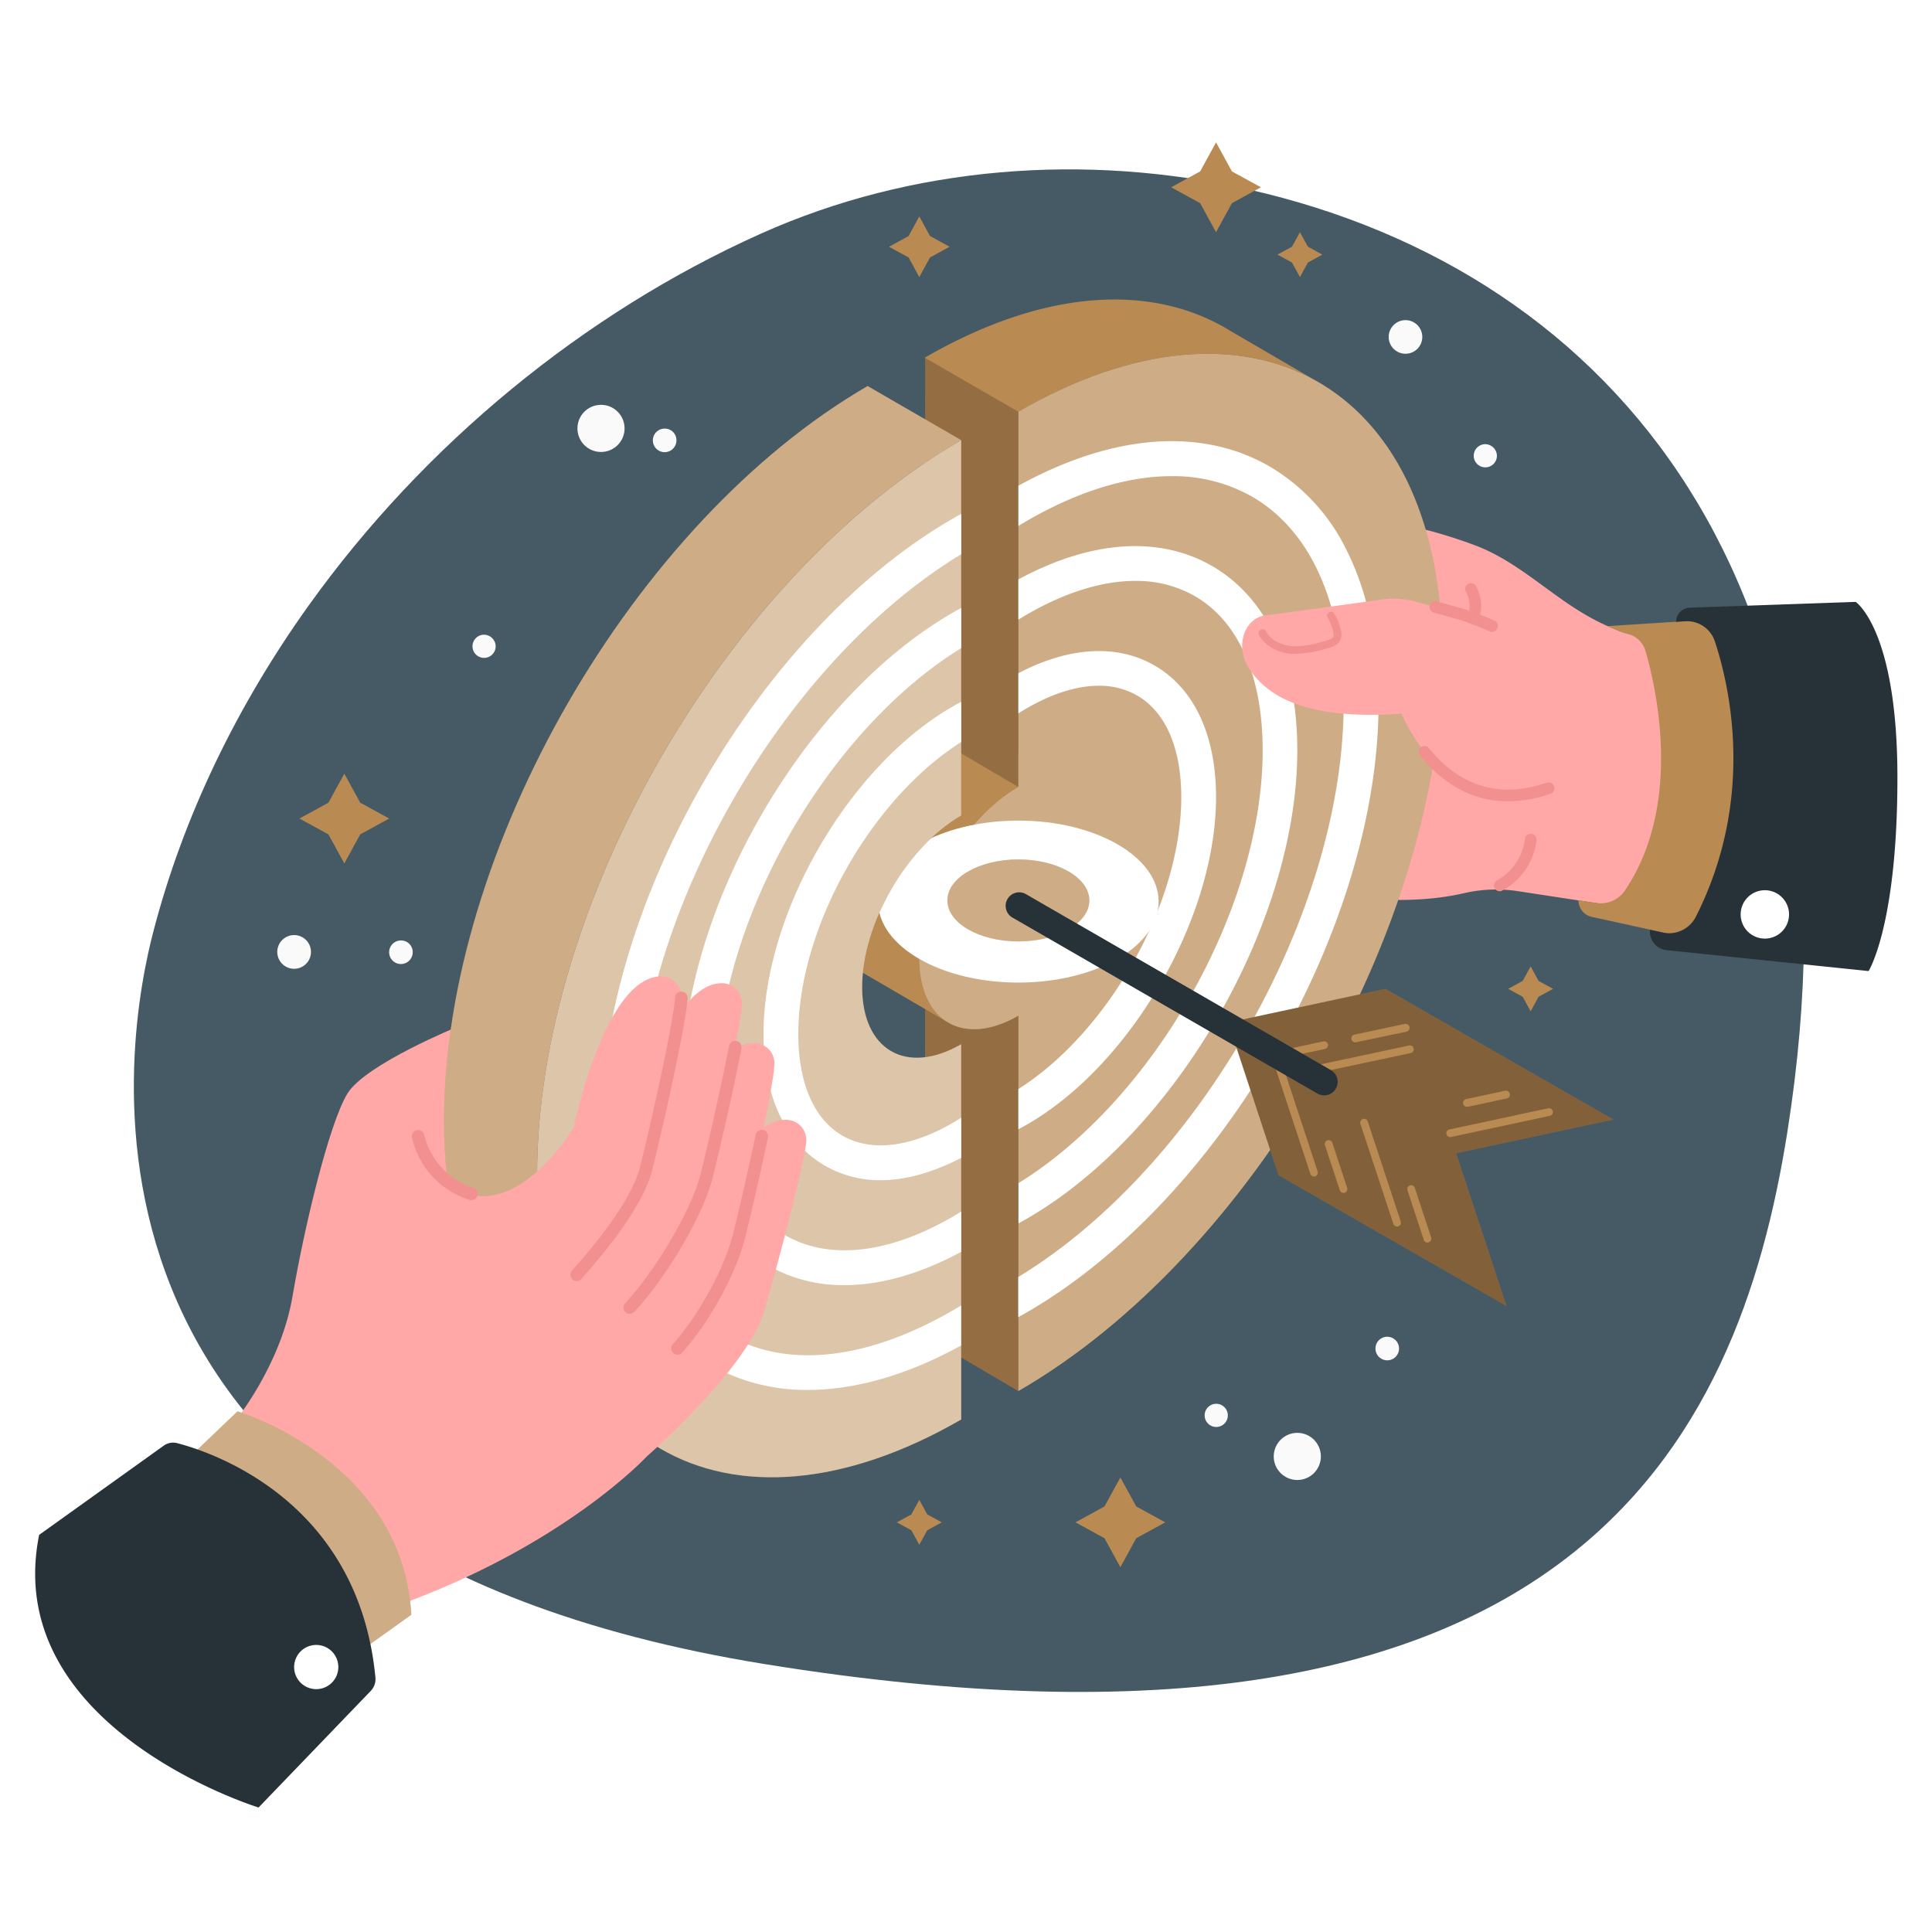 <svg class="animated" id="freepik_stories-shared-goals" xmlns="http://www.w3.org/2000/svg" viewBox="0 0 500 500" version="1.1" xmlns:xlink="http://www.w3.org/1999/xlink" xmlns:svgjs="http://svgjs.com/svgjs"><style>svg#freepik_stories-shared-goals:not(.animated) .animable {opacity: 0;}svg#freepik_stories-shared-goals.animated #freepik--Background--inject-9 {animation: 1s 1 forwards cubic-bezier(.36,-0.01,.5,1.38) lightSpeedLeft;animation-delay: 0s;}svg#freepik_stories-shared-goals.animated #freepik--hand-2--inject-9 {animation: 1s 1 forwards cubic-bezier(.36,-0.01,.5,1.38) slideUp;animation-delay: 0s;}svg#freepik_stories-shared-goals.animated #freepik--hand-1--inject-9 {animation: 1s 1 forwards cubic-bezier(.36,-0.01,.5,1.38) zoomOut;animation-delay: 0s;}svg#freepik_stories-shared-goals.animated #freepik--Sparkles--inject-9 {animation: 1s 1 forwards cubic-bezier(.36,-0.01,.5,1.38) fadeIn,3s Infinite  linear wind;animation-delay: 0s,1s;}svg#freepik_stories-shared-goals.animated #freepik--Arrow--inject-9 {animation: 1s 1 forwards cubic-bezier(.36,-0.01,.5,1.38) lightSpeedRight,3s Infinite  linear wind;animation-delay: 0s,1s;}            @keyframes lightSpeedLeft {              from {                transform: translate3d(-50%, 0, 0) skewX(20deg);                opacity: 0;              }              60% {                transform: skewX(-10deg);                opacity: 1;              }              80% {                transform: skewX(2deg);              }              to {                opacity: 1;                transform: translate3d(0, 0, 0);              }            }                    @keyframes slideUp {                0% {                    opacity: 0;                    transform: translateY(30px);                }                100% {                    opacity: 1;                    transform: inherit;                }            }                    @keyframes zoomOut {                0% {                    opacity: 0;                    transform: scale(1.5);                }                100% {                    opacity: 1;                    transform: scale(1);                }            }                    @keyframes fadeIn {                0% {                    opacity: 0;                }                100% {                    opacity: 1;                }            }                    @keyframes wind {                0% {                    transform: rotate( 0deg );                }                25% {                    transform: rotate( 1deg );                }                75% {                    transform: rotate( -1deg );                }            }                    @keyframes lightSpeedRight {              from {                transform: translate3d(50%, 0, 0) skewX(-20deg);                opacity: 0;              }              60% {                transform: skewX(10deg);                opacity: 1;              }              80% {                transform: skewX(-2deg);              }              to {                opacity: 1;                transform: translate3d(0, 0, 0);              }            }        </style><g id="freepik--Background--inject-9" class="animable" style="transform-origin: 250.767px 240.854px;"><path d="M79.9,156.68c-18.45,25.78-32.46,54.47-40.28,84.66C33.55,264.77,5.32,399.53,198,430.68,406.44,464.38,449.87,373.14,462.56,293,484.88,152.13,418.38,70.64,323.31,49.07,281,39.48,236,42.94,196.89,60.48,151.14,81,109.71,115.05,79.9,156.68Z" style="fill: rgb(69, 90, 100); transform-origin: 250.767px 240.854px;" id="elzahymlmyeq" class="animable"></path></g><g id="freepik--hand-2--inject-9" class="animable" style="transform-origin: 352.355px 218.757px;"><path d="M351.86,133.9a126.63,126.63,0,0,1,30.41,7.43c15.21,6,24.31,19.55,42.45,23.54,0,0,22.73,28,0,70.63l-31.78-4.85a37.06,37.06,0,0,0-14,.49c-6.26,1.46-17.54,2.92-33.23.37Z" style="fill: rgb(255, 168, 167); transform-origin: 390.266px 184.7px;" id="eloag4yhqqli" class="animable"></path><polygon points="239.45 248.83 263.55 262.87 263.55 360 239.34 345.78 239.45 248.83" style="fill: rgb(185, 138, 82); transform-origin: 251.445px 304.415px;" id="elfdyfzas7hof" class="animable"></polygon><g id="el1e0ro9kf8sii"><polygon points="239.45 248.83 263.55 262.87 263.55 360 239.34 345.78 239.45 248.83" style="opacity: 0.2; transform-origin: 251.445px 304.415px;" class="animable"></polygon></g><path d="M245.26,264.56l9-30c6.5-9.13,10.73-20.36,10.73-30.3,0-16.37-11.49-23-25.66-14.82s-25.67,28.09-25.67,44.46c0,8.05,2.78,13.74,7.29,16.48h0l.41.24Z" style="fill: rgb(185, 138, 82); transform-origin: 239.325px 225.248px;" id="elrx9jr1th7r" class="animable"></path><polygon points="239.45 92.5 263.55 106.54 263.55 203.68 239.34 189.45 239.45 92.5" style="fill: rgb(185, 138, 82); transform-origin: 251.445px 148.09px;" id="elmvwk0d4p04a" class="animable"></polygon><g id="elyxz9qvw5flq"><polygon points="239.45 92.5 263.55 106.54 263.55 203.68 239.34 189.45 239.45 92.5" style="opacity: 0.2; transform-origin: 251.445px 148.09px;" class="animable"></polygon></g><path d="M342.36,99.58l-.37-.22.36.22Z" style="fill: rgb(255, 168, 167); transform-origin: 342.175px 99.47px;" id="elclhc9ph1vs8" class="animable"></path><path d="M340.56,98.53,318.51,85.69h0c-20-12.41-48-11.12-79.06,6.81a.41.41,0,0,0-.11.07l24.21,14C293.56,89.22,320.75,87.43,340.56,98.53Z" style="fill: rgb(185, 138, 82); transform-origin: 289.95px 92.042px;" id="elcli6amdvurk" class="animable"></path><path d="M340.56,98.53l1.43.83Z" style="fill: rgb(255, 168, 167); transform-origin: 341.275px 98.945px;" id="elc9rcsu9vi3d" class="animable"></path><path d="M342.35,99.58l-.36-.22-1.43-.83c-19.81-11.1-47-9.31-77,8v97.13c-14.16,8.18-25.64,28.06-25.64,44.4s11.48,23,25.64,14.8V360C324.16,325,373.3,239.9,373.3,169.91,373.3,135.62,361.5,111.33,342.35,99.58Z" style="fill: rgb(185, 138, 82); transform-origin: 305.61px 225.779px;" id="elbio8m3ync6i" class="animable"></path><g id="elvvcow954jce"><path d="M342.35,99.58l-.36-.22-1.43-.83c-19.81-11.1-47-9.31-77,8v97.13c-14.16,8.18-25.64,28.06-25.64,44.4s11.48,23,25.64,14.8V360C324.16,325,373.3,239.9,373.3,169.91,373.3,135.62,361.5,111.33,342.35,99.58Z" style="fill: rgb(255, 255, 255); opacity: 0.3; transform-origin: 305.61px 225.779px;" class="animable"></path></g><path d="M348.56,142.52a50.94,50.94,0,0,0-20-21.81c-17.66-10.19-40.66-8.42-65,5v10.4c.74-.46,1.49-.9,2.25-1.34,13.28-7.67,26-11.54,37.35-11.54A41.22,41.22,0,0,1,324,128.51c14.45,8.34,22.77,25.75,23.65,49.28q.09,2.1.09,4.26c0,54.19-37.58,120.13-84.22,148.44v10.39l2.25-1.26c50.16-29,91-99.65,91-157.57C356.77,166.62,353.94,153.25,348.56,142.52Z" style="fill: rgb(255, 255, 255); transform-origin: 310.145px 227.527px;" id="elw8v1qdpo92" class="animable"></path><path d="M335.74,194.19c0-22.55-7.84-39.5-22.08-47.72-13.69-7.9-31.41-6.65-50.11,3.49v10.41c.74-.46,1.49-.93,2.25-1.36,10-5.76,19.49-8.67,28-8.67a30.41,30.41,0,0,1,15.4,3.92c11.34,6.55,17.58,20.73,17.58,39.93,0,40.8-28.15,90.37-63.19,112v10.41q1.11-.6,2.25-1.26C304.36,293.07,335.74,238.72,335.74,194.19Z" style="fill: rgb(255, 255, 255); transform-origin: 299.645px 228.967px;" id="elancotemh8b" class="animable"></path><path d="M314.71,206.33c0-16.07-5.65-28.18-15.92-34.1-9.71-5.61-22.15-4.86-35.24,2v10.39c.74-.47,1.49-.93,2.25-1.36,6.65-3.84,13-5.79,18.57-5.79a19.59,19.59,0,0,1,9.92,2.52c7.36,4.25,11.42,13.6,11.42,26.31,0,27.41-18.72,60.67-42.16,75.56v10.38c.74-.39,1.49-.78,2.25-1.22C292.77,275.48,314.71,237.47,314.71,206.33Z" style="fill: rgb(255, 255, 255); transform-origin: 289.13px 230.368px;" id="elspiqsxmte0p" class="animable"></path><g id="el6rld0dvwi6"><ellipse cx="263.55" cy="233.33" rx="36.3" ry="20.96" style="fill: rgb(255, 255, 255); transform-origin: 263.55px 233.33px; transform: rotate(-60deg);" class="animable"></ellipse></g><g id="elr2e7y4jdom"><ellipse cx="263.55" cy="233.03" rx="18.37" ry="10.61" style="fill: rgb(185, 138, 82); transform-origin: 263.55px 233.03px; transform: rotate(-60deg);" class="animable"></ellipse></g><g id="elqqxdss06ce"><ellipse cx="263.55" cy="233.03" rx="18.37" ry="10.61" style="fill: rgb(255, 255, 255); opacity: 0.3; transform-origin: 263.55px 233.03px; transform: rotate(-60deg);" class="animable"></ellipse></g><path d="M378.25,159l-11.85-3.28a21.6,21.6,0,0,0-8.69-.58c-8.35,1.16-26,3.6-30.14,4.1-5.4.66-8.11,7.79-4.36,13.66s12.53,13.75,39.55,11.79c0,0,13.27,34.48,46.31,15.41C418.83,194.49,412,170,378.25,159Z" style="fill: rgb(255, 168, 167); transform-origin: 367.308px 180.394px;" id="elizavl9u4w6j" class="animable"></path><path d="M386.13,163.53a1.49,1.49,0,0,1-.61-.13c-2.44-1.08-5-2.07-7.74-3l-6.67-1.85a1.5,1.5,0,1,1,.8-2.89l6.74,1.87a84.07,84.07,0,0,1,8.09,3.08,1.5,1.5,0,0,1-.61,2.87Z" style="fill: rgb(242, 143, 143); transform-origin: 378.798px 159.562px;" id="el4zln5y17xyg" class="animable"></path><path d="M390.25,207.39c-10.62,0-18-6-22.76-11.88a1.51,1.51,0,0,1,.23-2.11,1.5,1.5,0,0,1,2.11.23c5.6,7,15.42,14.16,30.45,8.93a1.5,1.5,0,1,1,1,2.84A33.44,33.44,0,0,1,390.25,207.39Z" style="fill: rgb(242, 143, 143); transform-origin: 384.724px 200.229px;" id="elaurp6i0k2p7" class="animable"></path><path d="M425.84,168.42c2.93,10.13,9.59,39.86-5.28,62a7.61,7.61,0,0,1-7.49,3.27L408.5,233h0a4.4,4.4,0,0,0,3.46,4.29L459,247.6V159.28l-43,2.76,2.75,1.2a13.66,13.66,0,0,0,2.41.81h0A6.3,6.3,0,0,1,425.84,168.42Z" style="fill: rgb(185, 138, 82); transform-origin: 433.75px 203.44px;" id="el43x2b1n1ey8" class="animable"></path><path d="M443.81,166c3.9,11.82,10.49,40.81-4.94,71.28a7.79,7.79,0,0,1-8.62,4.06l-3.22-.7h0a4.76,4.76,0,0,0,4.25,5.25l52.31,5.42s7.46-11.78,7.46-50.07-10.8-45.47-10.8-45.47l-42.94,1.5a3.66,3.66,0,0,0-3.54,3.66h0l2.31-.15A7.61,7.61,0,0,1,443.81,166Z" style="fill: rgb(38, 50, 56); transform-origin: 459.026px 203.54px;" id="el3sb7b3s78xd" class="animable"></path><path d="M463,236.64a6.26,6.26,0,1,1-6.26-6.25A6.26,6.26,0,0,1,463,236.64Z" style="fill: rgb(255, 255, 255); transform-origin: 456.74px 236.65px;" id="elqpesgt91fg" class="animable"></path><path d="M381.56,160.63a1.61,1.61,0,0,1-.37,0,1.52,1.52,0,0,1-1.09-1.83,7.86,7.86,0,0,0-.74-5.68,1.5,1.5,0,0,1,2.62-1.46,10.87,10.87,0,0,1,1,7.88A1.49,1.49,0,0,1,381.56,160.63Z" style="fill: rgb(242, 143, 143); transform-origin: 381.249px 155.779px;" id="els8gnh9gzey" class="animable"></path><path d="M388.12,230.66a1.5,1.5,0,0,1-.7-2.82,14.14,14.14,0,0,0,7.22-10.7,1.5,1.5,0,1,1,3,.31,17,17,0,0,1-8.79,13A1.51,1.51,0,0,1,388.12,230.66Z" style="fill: rgb(242, 143, 143); transform-origin: 392.14px 223.224px;" id="elyv9bjsjj1li" class="animable"></path><path d="M335.38,169.21c-.36,0-.73,0-1.09,0-3.76-.27-7-2.16-8.46-4.93a1,1,0,0,1,1.77-.93c1.36,2.59,4.42,3.69,6.84,3.87,2.92.21,5.87-.6,8.72-1.38.85-.23,1.66-.52,1.89-1a2.32,2.32,0,0,0,0-1.25,12.75,12.75,0,0,0-1.43-3.72,1,1,0,1,1,1.73-1A14.36,14.36,0,0,1,347,163.1a4,4,0,0,1-.09,2.45c-.64,1.48-2.31,1.94-3.21,2.18A31.7,31.7,0,0,1,335.38,169.21Z" style="fill: rgb(242, 143, 143); transform-origin: 336.438px 163.772px;" id="elzsgfivzrlgk" class="animable"></path></g><g id="freepik--hand-1--inject-9" class="animable" style="transform-origin: 128.93px 283.845px;"><path d="M118.71,265.59S94.6,275.39,89.92,283s-11.1,34.19-14.22,52.5-15.36,32.94-15.36,32.94l18.9,18.32L124.4,297.3Z" style="fill: rgb(255, 168, 167); transform-origin: 92.37px 326.175px;" id="elbhbimpmgr6m" class="animable"></path><path d="M139,304c0-70,49.14-155.1,109.75-190.09l-24.21-14C164,135,114.91,220,114.91,290c0,36.47,13.35,61.63,34.71,72.42h0L171,374.94h0C151.21,363.42,139,338.88,139,304Z" style="fill: rgb(185, 138, 82); transform-origin: 181.83px 237.425px;" id="elewsglgiycsv" class="animable"></path><g id="elm95n03xjwo8"><path d="M139,304c0-70,49.14-155.1,109.75-190.09l-24.21-14C164,135,114.91,220,114.91,290c0,36.47,13.35,61.63,34.71,72.42h0L171,374.94h0C151.21,363.42,139,338.88,139,304Z" style="fill: rgb(255, 255, 255); opacity: 0.3; transform-origin: 181.83px 237.425px;" class="animable"></path></g><path d="M139,304c0,34.87,12.2,59.41,31.94,70.93s47.4,10,77.81-7.56V270.24c-14.15,8.18-25.63,1.55-25.63-14.79s11.48-36.23,25.63-44.4V113.92C188.15,148.91,139,234,139,304Z" style="fill: rgb(185, 138, 82); transform-origin: 193.875px 248.121px;" id="elf8v7tacods" class="animable"></path><path d="M248.76,143.43V133q-1.12.61-2.25,1.26c-50.16,29-91,99.65-91,157.57,0,29,10,50.82,28.24,61.34a50.06,50.06,0,0,0,25.35,6.54c1.05,0,2.11,0,3.18-.09,11.41-.61,23.75-4.42,36.45-11.41V337.86c-.74.46-1.49.9-2.25,1.34q-2.1,1.21-4.2,2.3c-20.64,10.78-39.7,12.19-54,3.91-15.31-8.84-23.74-27.85-23.74-53.54C164.54,237.68,202.12,171.74,248.76,143.43Z" style="fill: rgb(255, 255, 255); transform-origin: 202.135px 246.357px;" id="el7uamskq1cwo" class="animable"></path><path d="M246.51,314.91c-16.63,9.61-32,11.29-43.36,4.74s-17.58-20.72-17.58-39.92c0-40.8,28.15-90.37,63.19-112V157.33c-.75.41-1.5.82-2.25,1.26C208,180.85,176.57,235.2,176.57,279.73c0,22.55,7.84,39.5,22.08,47.72a39.24,39.24,0,0,0,19.87,5.14c9.4,0,19.66-2.89,30.24-8.63V313.55C248,314,247.27,314.48,246.51,314.91Z" style="fill: rgb(255, 255, 255); transform-origin: 212.665px 244.961px;" id="elhehg6bu1jc" class="animable"></path><path d="M246.51,290.63c-11,6.36-21.13,7.52-28.49,3.27s-11.42-13.6-11.42-26.31c0-27.41,18.71-60.67,42.16-75.56V181.64c-.75.39-1.49.79-2.25,1.23-27,15.57-48.91,53.57-48.91,84.72,0,16.06,5.65,28.18,15.92,34.1a28.34,28.34,0,0,0,14.39,3.74c6.51,0,13.58-2,20.85-5.78V289.27C248,289.74,247.27,290.19,246.51,290.63Z" style="fill: rgb(255, 255, 255); transform-origin: 223.18px 243.536px;" id="eli7cdp13byul" class="animable"></path><g id="elqbs996vxh3"><path d="M139,304c0,34.87,12.2,59.41,31.94,70.93s47.4,10,77.81-7.56V270.24c-14.15,8.18-25.63,1.55-25.63-14.79s11.48-36.23,25.63-44.4V113.92C188.15,148.91,139,234,139,304Z" style="fill: rgb(255, 255, 255); opacity: 0.5; transform-origin: 193.875px 248.121px;" class="animable"></path></g><path d="M159.66,344.3c10.93-2.67,19.78-16.3,19.78-16.3s9.59-38.75,24.25-38.19a5.21,5.21,0,0,1,4.95,5.73c-.63,6.35-7.34,31.68-10.91,43.86-4.34,14.83-30.33,37.52-30.33,37.52S148.74,347,159.66,344.3Z" style="fill: rgb(255, 168, 167); transform-origin: 182.449px 333.362px;" id="ela71xtm9lb6" class="animable"></path><path d="M153.45,326.2c10.82-3.11,19.11-17.09,19.11-17.09s8-39.1,22.68-39.13a5.21,5.21,0,0,1,5.18,5.51c-.37,6.38-6,31.95-9.13,44.27-3.74,15-28.78,38.72-28.78,38.72S142.64,329.32,153.45,326.2Z" style="fill: rgb(255, 168, 167); transform-origin: 175.329px 314.23px;" id="elydmdh0fp8xf" class="animable"></path><path d="M175.33,350.6a1.63,1.63,0,0,1-1.21-2.72c6.69-7.46,13.4-19.71,15.59-28.51,1.46-5.84,3.83-16,5.84-25.63a1.63,1.63,0,1,1,3.19.67c-1.75,8.35-4.11,18.7-5.86,25.75-2.35,9.4-9.22,22-16.34,29.9A1.6,1.6,0,0,1,175.33,350.6Z" style="fill: rgb(242, 143, 143); transform-origin: 186.241px 321.51px;" id="el1c4oht87843" class="animable"></path><path d="M145.07,310.68c10.81-3.12,19.1-17.1,19.1-17.1s8-39.1,22.68-39.13A5.21,5.21,0,0,1,192,260c-.37,6.37-6.05,31.95-9.12,44.27-3.74,15-28.79,38.72-28.79,38.72S134.26,313.79,145.07,310.68Z" style="fill: rgb(255, 168, 167); transform-origin: 166.928px 298.72px;" id="eltsipyvwwi2q" class="animable"></path><path d="M110.67,302.63s7.89,9.39,18.7,6.28,19.1-17.1,19.1-17.1,8-39.1,22.68-39.13a5.21,5.21,0,0,1,5.18,5.52c-.37,6.37-6.05,31.95-9.12,44.27-3.74,15-28.79,38.72-28.79,38.72l-34.66-20.93Z" style="fill: rgb(255, 168, 167); transform-origin: 140.05px 296.935px;" id="eladjxqzdiu9c" class="animable"></path><path d="M167.4,376.92s-21.43,23.19-65,38.75l-23.15-29L103.76,317l39.35,5S179,341.2,167.4,376.92Z" style="fill: rgb(255, 168, 167); transform-origin: 124.479px 366.335px;" id="elkzox88myebg" class="animable"></path><path d="M149.25,331.55a1.61,1.61,0,0,1-1.09-.41,1.63,1.63,0,0,1-.13-2.3c9.92-11.12,16-20.37,17.6-26.77,3.38-13.57,8.73-38,9.08-44a1.63,1.63,0,0,1,3.25.19c-.39,6.69-6.18,32.57-9.17,44.57-2.18,8.73-11.17,20.12-18.33,28.15A1.62,1.62,0,0,1,149.25,331.55Z" style="fill: rgb(242, 143, 143); transform-origin: 162.788px 294.085px;" id="elyt4u6br1smc" class="animable"></path><path d="M163,340a1.6,1.6,0,0,1-1.12-.45,1.62,1.62,0,0,1-.07-2.3c7.18-7.63,17-23.52,19.5-33.38,2.06-8.27,5.34-22.71,7.36-33.17a1.63,1.63,0,1,1,3.21.61c-2,10.52-5.34,25-7.41,33.35-2.65,10.63-12.82,26.89-20.29,34.82A1.63,1.63,0,0,1,163,340Z" style="fill: rgb(242, 143, 143); transform-origin: 176.637px 304.686px;" id="el5f3lfpirgra" class="animable"></path><path d="M45.76,380.26l15.7-15s42.74,12.7,45,52.63L92.58,427.8Z" style="fill: rgb(185, 138, 82); transform-origin: 76.11px 396.53px;" id="elvrn6qgv8bv" class="animable"></path><g id="elig43t2reknj"><path d="M45.76,380.26l15.7-15s42.74,12.7,45,52.63L92.58,427.8Z" style="fill: rgb(255, 255, 255); opacity: 0.3; transform-origin: 76.11px 396.53px;" class="animable"></path></g><path d="M45.87,373.49c9.07,2.36,46.9,14.93,51.29,60.64a4.44,4.44,0,0,1-1.24,3.51l-29,30.14S.08,447.21,10.13,397.23l32.24-23.09A4.16,4.16,0,0,1,45.87,373.49Z" style="fill: rgb(38, 50, 56); transform-origin: 53.14px 420.566px;" id="elbth0rnxymve" class="animable"></path><path d="M87.56,431.43a5.72,5.72,0,1,1-5.72-5.72A5.72,5.72,0,0,1,87.56,431.43Z" style="fill: rgb(255, 255, 255); transform-origin: 81.84px 431.43px;" id="elenlkyfk5bt" class="animable"></path><path d="M122,310.59a1.84,1.84,0,0,1-.47-.06,21.94,21.94,0,0,1-14.91-16.1,1.63,1.63,0,0,1,3.19-.7,18.85,18.85,0,0,0,12.66,13.67,1.63,1.63,0,0,1-.47,3.19Z" style="fill: rgb(242, 143, 143); transform-origin: 115.105px 301.519px;" id="el7tc41oept4t" class="animable"></path></g><g id="freepik--Sparkles--inject-9" class="animable" style="transform-origin: 236.85px 221.225px;"><circle cx="155.54" cy="110.87" r="6.1" style="fill: rgb(250, 250, 250); transform-origin: 155.54px 110.87px;" id="elsh8ej2150aj" class="animable"></circle><circle cx="335.74" cy="376.92" r="6.1" style="fill: rgb(250, 250, 250); transform-origin: 335.74px 376.92px;" id="elw49ar73f8lk" class="animable"></circle><path d="M80.48,246.39A4.36,4.36,0,1,1,76.13,242,4.36,4.36,0,0,1,80.48,246.39Z" style="fill: rgb(250, 250, 250); transform-origin: 76.12px 246.36px;" id="elmilm6tghhr" class="animable"></path><circle cx="363.74" cy="87.2" r="4.35" style="fill: rgb(250, 250, 250); transform-origin: 363.74px 87.2px;" id="el5t03zoecp15" class="animable"></circle><path d="M128.28,167.31a3,3,0,1,1-3-3.05A3.06,3.06,0,0,1,128.28,167.31Z" style="fill: rgb(250, 250, 250); transform-origin: 125.28px 167.26px;" id="el7f8h699uqca" class="animable"></path><path d="M317.76,366.35a3,3,0,1,1-3.05-3.05A3,3,0,0,1,317.76,366.35Z" style="fill: rgb(250, 250, 250); transform-origin: 314.76px 366.3px;" id="elcq5i5g4yg6" class="animable"></path><path d="M175.06,113.92a3.05,3.05,0,1,1-3.05-3A3,3,0,0,1,175.06,113.92Z" style="fill: rgb(250, 250, 250); transform-origin: 172.01px 113.97px;" id="elnp88jklc9w" class="animable"></path><path d="M362.07,349a3.05,3.05,0,1,1-3.05-3.05A3.06,3.06,0,0,1,362.07,349Z" style="fill: rgb(250, 250, 250); transform-origin: 359.02px 349px;" id="el82rk6gfuiwr" class="animable"></path><path d="M106.81,246.39a3.05,3.05,0,1,1-3-3A3,3,0,0,1,106.81,246.39Z" style="fill: rgb(250, 250, 250); transform-origin: 103.76px 246.44px;" id="el66rzzlonrls" class="animable"></path><path d="M387.4,118a3,3,0,1,1-3-3.05A3.06,3.06,0,0,1,387.4,118Z" style="fill: rgb(250, 250, 250); transform-origin: 384.4px 117.95px;" id="elh3tunrexotu" class="animable"></path><polygon points="93.22 207.73 100.73 211.84 93.22 215.94 89.11 223.46 85 215.94 77.49 211.84 85 207.73 89.11 200.22 93.22 207.73" style="fill: rgb(185, 138, 82); transform-origin: 89.11px 211.84px;" id="eln4yxkc0g4b" class="animable"></polygon><polygon points="294.06 389.87 301.57 393.98 294.06 398.09 289.95 405.6 285.84 398.09 278.33 393.98 285.84 389.87 289.95 382.36 294.06 389.87" style="fill: rgb(185, 138, 82); transform-origin: 289.95px 393.98px;" id="elg75u5safrrq" class="animable"></polygon><polygon points="318.82 44.36 326.33 48.47 318.82 52.58 314.71 60.09 310.6 52.58 303.09 48.47 310.6 44.36 314.71 36.85 318.82 44.36" style="fill: rgb(185, 138, 82); transform-origin: 314.71px 48.47px;" id="el15k84k9otsp" class="animable"></polygon><polygon points="338.48 63.84 342.23 65.89 338.48 67.95 336.42 71.7 334.37 67.95 330.61 65.89 334.37 63.84 336.42 60.09 338.48 63.84" style="fill: rgb(185, 138, 82); transform-origin: 336.42px 65.895px;" id="elpc0jha74wim" class="animable"></polygon><polygon points="240.69 61.09 245.76 63.86 240.69 66.63 237.91 71.7 235.14 66.63 230.07 63.86 235.14 61.09 237.91 56.01 240.69 61.09" style="fill: rgb(185, 138, 82); transform-origin: 237.915px 63.855px;" id="elwkb2o071qwe" class="animable"></polygon><polygon points="239.97 391.93 243.72 393.98 239.97 396.04 237.91 399.79 235.86 396.04 232.1 393.98 235.86 391.93 237.91 388.17 239.97 391.93" style="fill: rgb(185, 138, 82); transform-origin: 237.91px 393.98px;" id="elbuo2a2aw6vt" class="animable"></polygon><polygon points="398.18 253.86 401.94 255.91 398.18 257.96 396.13 261.72 394.07 257.96 390.32 255.91 394.07 253.86 396.13 250.1 398.18 253.86" style="fill: rgb(185, 138, 82); transform-origin: 396.13px 255.91px;" id="elcn48uaxhry" class="animable"></polygon></g><g id="freepik--Arrow--inject-9" class="animable animator-active" style="transform-origin: 338.9px 284.46px;"><polygon points="417.54 289.74 358.55 255.91 317.86 264.64 330.89 304.16 389.88 337.99 376.85 298.46 417.54 289.74" style="fill: rgb(185, 138, 82); transform-origin: 367.7px 296.95px;" id="elpc80kehor2h" class="animable"></polygon><g id="elfg2fpx0udik"><polygon points="417.54 289.74 358.55 255.91 317.86 264.64 330.89 304.16 389.88 337.99 376.85 298.46 417.54 289.74" style="opacity: 0.3; transform-origin: 367.7px 296.95px;" class="animable"></polygon></g><path d="M340.08,304.49a1,1,0,0,1-.95-.69l-10.34-31.35,13.69-2.94a1,1,0,0,1,1.19.77,1,1,0,0,1-.77,1.18l-11.51,2.47L341,303.18a1,1,0,0,1-.64,1.26A1.18,1.18,0,0,1,340.08,304.49Z" style="fill: rgb(185, 138, 82); transform-origin: 336.24px 286.989px;" id="elopzwfctlm4" class="animable"></path><path d="M350.83,269.74a1,1,0,0,1-.21-2L363.53,265A1,1,0,1,1,364,267L351,269.72Z" style="fill: rgb(185, 138, 82); transform-origin: 357.257px 267.359px;" id="elu4ekx64hlyb" class="animable"></path><path d="M341.49,277.56a1,1,0,0,1-.21-2l23.46-5a1,1,0,0,1,.42,1.95l-23.46,5A.76.76,0,0,1,341.49,277.56Z" style="fill: rgb(185, 138, 82); transform-origin: 353.129px 274.058px;" id="ely0rkdpz1sog" class="animable"></path><path d="M347.69,308.72a1,1,0,0,1-.95-.69l-3.83-11.64a1,1,0,0,1,.63-1.27,1,1,0,0,1,1.27.64l3.83,11.65a1,1,0,0,1-.63,1.26A1.19,1.19,0,0,1,347.69,308.72Z" style="fill: rgb(185, 138, 82); transform-origin: 345.774px 301.894px;" id="elvpz1t5ztiad" class="animable"></path><path d="M379.67,286.42a1,1,0,0,1-1-.79,1,1,0,0,1,.76-1.18l10.09-2.17a1,1,0,0,1,.42,2l-10.09,2.16A.75.75,0,0,1,379.67,286.42Z" style="fill: rgb(185, 138, 82); transform-origin: 384.7px 284.349px;" id="elaqefa96lzps" class="animable"></path><path d="M361.55,317.43a1,1,0,0,1-.95-.69l-8.52-25.87a1,1,0,0,1,.63-1.27,1,1,0,0,1,1.27.64l8.52,25.87a1,1,0,0,1-.64,1.27A1.12,1.12,0,0,1,361.55,317.43Z" style="fill: rgb(185, 138, 82); transform-origin: 357.289px 303.489px;" id="elm0qgegibdl" class="animable"></path><path d="M375.43,294.28a1,1,0,0,1-.21-2l25.38-5.44a1,1,0,1,1,.42,1.95l-25.38,5.44Z" style="fill: rgb(185, 138, 82); transform-origin: 388.103px 290.542px;" id="elqrmlncj33n" class="animable"></path><path d="M369.43,321.58a1,1,0,0,1-.95-.69L364.24,308a1,1,0,0,1,1.9-.62l4.24,12.86a1,1,0,0,1-.64,1.26A1.12,1.12,0,0,1,369.43,321.58Z" style="fill: rgb(185, 138, 82); transform-origin: 367.315px 314.153px;" id="elvy29fijb2ar" class="animable"></path><path d="M342.69,283.48a3.46,3.46,0,0,1-1.75-.47l-79-45.59a3.5,3.5,0,0,1,3.5-6.06l79,45.59a3.5,3.5,0,0,1-1.75,6.53Z" style="fill: rgb(38, 50, 56); transform-origin: 303.224px 257.205px;" id="el3p7rs472vic" class="animable"></path></g><defs>     <filter id="active" height="200%">         <feMorphology in="SourceAlpha" result="DILATED" operator="dilate" radius="2"></feMorphology>                <feFlood flood-color="#32DFEC" flood-opacity="1" result="PINK"></feFlood>        <feComposite in="PINK" in2="DILATED" operator="in" result="OUTLINE"></feComposite>        <feMerge>            <feMergeNode in="OUTLINE"></feMergeNode>            <feMergeNode in="SourceGraphic"></feMergeNode>        </feMerge>    </filter>    <filter id="hover" height="200%">        <feMorphology in="SourceAlpha" result="DILATED" operator="dilate" radius="2"></feMorphology>                <feFlood flood-color="#ff0000" flood-opacity="0.5" result="PINK"></feFlood>        <feComposite in="PINK" in2="DILATED" operator="in" result="OUTLINE"></feComposite>        <feMerge>            <feMergeNode in="OUTLINE"></feMergeNode>            <feMergeNode in="SourceGraphic"></feMergeNode>        </feMerge>            <feColorMatrix type="matrix" values="0   0   0   0   0                0   1   0   0   0                0   0   0   0   0                0   0   0   1   0 "></feColorMatrix>    </filter></defs></svg>